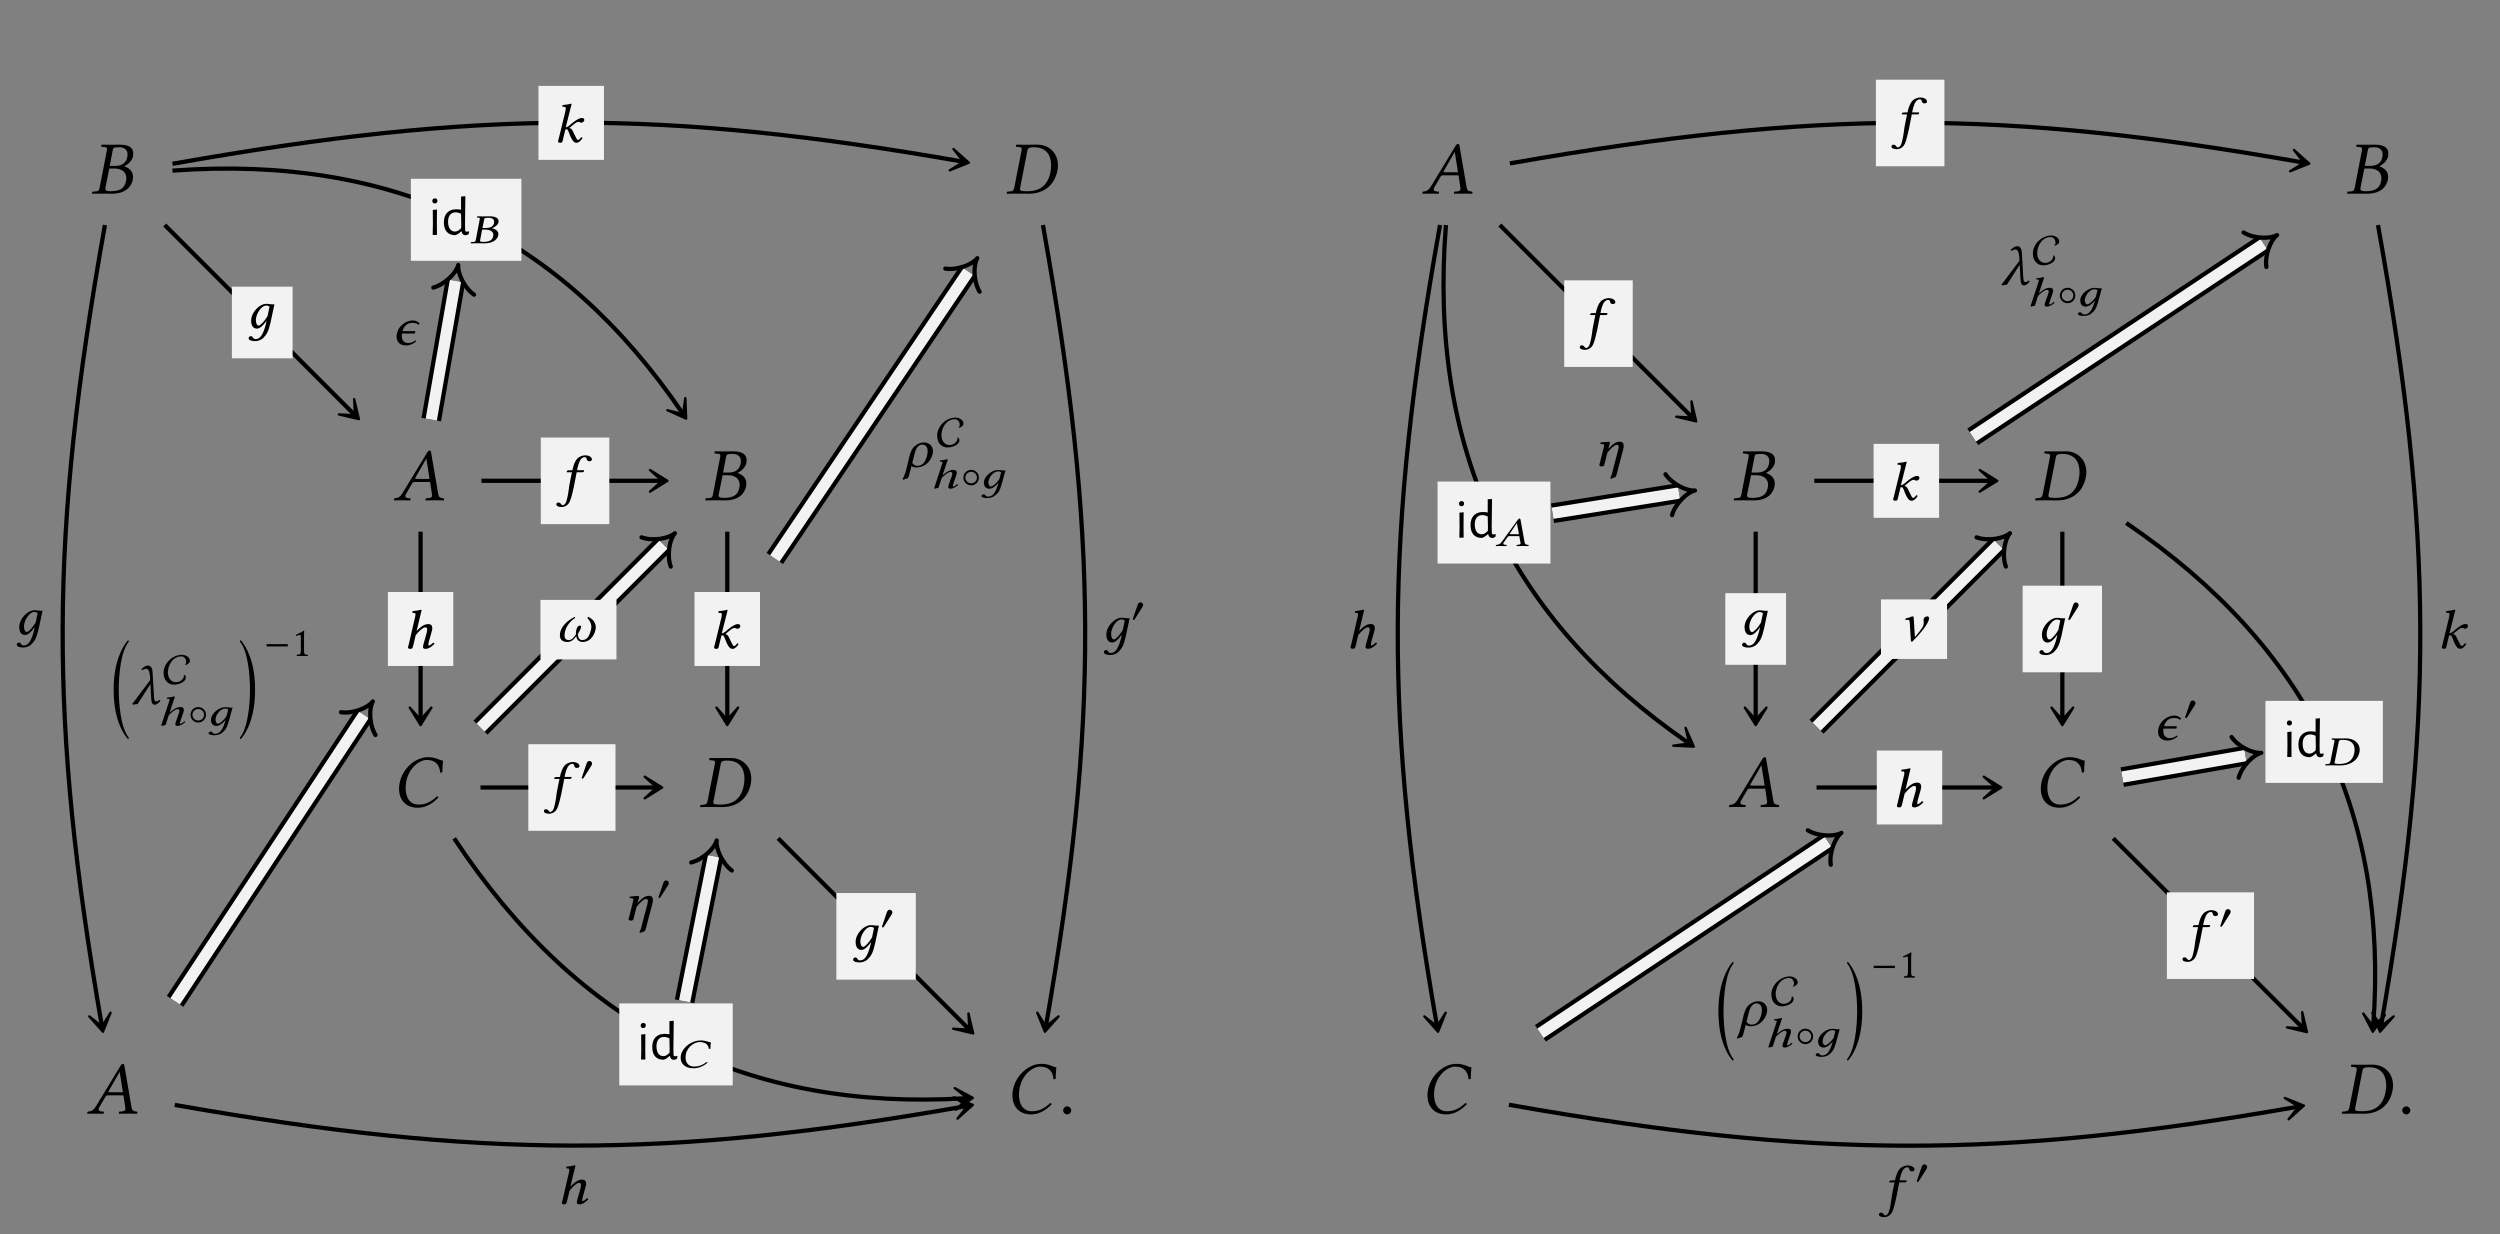<?xml version="1.0" encoding="UTF-8"?>
<svg xmlns="http://www.w3.org/2000/svg" xmlns:xlink="http://www.w3.org/1999/xlink" width="343.711" height="169.687" viewBox="0 0 343.711 169.687">
<rect x="0" y="0" width="343.711" height="169.687" fill="#808080" stroke="none"/>
<defs>
<g>
<g id="glyph-0-0">
</g>
<g id="glyph-0-1">
<path d="M 3.016 -5.938 C 3.078 -6.281 3.094 -6.375 3.969 -6.375 C 4.469 -6.375 5.062 -6.141 5.062 -5.375 C 5.062 -5.25 5.031 -5.141 5.016 -5 C 4.844 -4.125 4.172 -3.812 3.344 -3.812 L 2.609 -3.812 Z M 2.547 -3.453 L 3.219 -3.453 C 4.406 -3.453 4.891 -2.859 4.891 -2.109 C 4.891 -1.984 4.875 -1.859 4.844 -1.719 C 4.688 -0.953 4.281 -0.328 2.75 -0.328 C 2.172 -0.328 2 -0.422 2 -0.672 C 2 -0.703 2.016 -0.766 2.016 -0.812 Z M 0.203 -0.203 L 0.172 0 L 0.188 0.016 C 0.656 0.016 1.062 0 1.453 0 C 1.859 0 1.984 0.016 2.875 0.016 C 4.875 0.016 5.594 -1.016 5.781 -1.922 C 5.797 -2.047 5.812 -2.172 5.812 -2.297 C 5.812 -3.062 5.312 -3.516 4.609 -3.75 L 4.609 -3.766 C 5.156 -4.031 5.703 -4.562 5.812 -5.125 C 5.828 -5.25 5.844 -5.375 5.844 -5.516 C 5.844 -6.125 5.5 -6.734 3.969 -6.734 C 3.625 -6.734 3.156 -6.719 2.75 -6.719 C 2.375 -6.719 1.969 -6.719 1.5 -6.734 L 1.469 -6.719 L 1.422 -6.5 C 1.422 -6.469 1.438 -6.438 1.484 -6.438 L 1.781 -6.406 C 2.125 -6.391 2.234 -6.344 2.234 -6.156 C 2.234 -6.109 2.234 -6.047 2.219 -5.969 L 1.203 -0.734 C 1.125 -0.375 1.016 -0.328 0.594 -0.297 L 0.297 -0.281 C 0.234 -0.281 0.219 -0.25 0.203 -0.203 Z M 0.203 -0.203 "/>
</g>
<g id="glyph-0-2">
<path d="M 0.203 -0.188 L 0.172 0 L 0.188 0.016 C 0.656 0.016 1.047 0 1.453 0 C 1.844 0 2.234 0.016 3.25 0.016 C 4.672 0.016 6.656 -0.641 7.156 -3.203 C 7.203 -3.438 7.219 -3.688 7.219 -3.906 C 7.219 -5.516 6.062 -6.734 4.391 -6.734 C 3.75 -6.734 3.156 -6.719 2.75 -6.719 C 2.375 -6.719 1.969 -6.719 1.5 -6.734 L 1.469 -6.719 L 1.438 -6.516 C 1.422 -6.469 1.453 -6.438 1.516 -6.438 L 1.781 -6.406 C 2.109 -6.391 2.234 -6.344 2.234 -6.141 C 2.234 -6.094 2.234 -6.031 2.219 -5.953 L 1.203 -0.766 C 1.141 -0.438 0.953 -0.328 0.594 -0.297 L 0.297 -0.281 C 0.25 -0.281 0.203 -0.234 0.203 -0.188 Z M 2.016 -0.766 L 3.031 -5.969 C 3.094 -6.344 3.453 -6.375 3.938 -6.375 C 5.688 -6.375 6.281 -5.188 6.281 -3.891 C 6.281 -3.578 6.25 -3.266 6.188 -2.953 C 5.781 -0.859 4.422 -0.328 3.016 -0.328 C 2.188 -0.328 2 -0.391 2 -0.625 C 2 -0.672 2 -0.703 2.016 -0.766 Z M 2.016 -0.766 "/>
</g>
<g id="glyph-0-3">
<path d="M 3.188 -2.938 C 3.031 -2.938 2.953 -2.969 2.953 -3.016 C 2.953 -3.031 2.953 -3.062 2.969 -3.078 L 4.484 -5.719 L 4.5 -5.719 L 4.938 -2.938 Z M 1.672 -0.828 L 2.547 -2.328 C 2.625 -2.469 2.688 -2.516 2.938 -2.516 L 5.016 -2.516 L 5.281 -0.75 C 5.281 -0.719 5.281 -0.688 5.281 -0.656 C 5.281 -0.422 5.125 -0.328 4.781 -0.297 L 4.484 -0.281 C 4.438 -0.281 4.406 -0.25 4.406 -0.203 L 4.375 0 L 4.391 0.016 C 4.766 0.016 5.328 0 5.719 0 C 6.125 0 6.531 0.016 6.891 0.016 L 6.906 0 L 6.938 -0.203 C 6.938 -0.25 6.906 -0.281 6.844 -0.281 L 6.75 -0.297 C 6.344 -0.328 6.188 -0.484 6.125 -0.891 L 5.156 -6.531 C 5.125 -6.734 5.094 -6.844 4.953 -6.844 C 4.812 -6.844 4.719 -6.75 4.547 -6.469 L 1.266 -1.062 C 0.891 -0.422 0.594 -0.312 0.156 -0.281 C 0.109 -0.281 0.078 -0.25 0.062 -0.203 L 0.031 0 L 0.047 0.016 C 0.422 0.016 0.578 0 0.969 0 C 1.375 0 1.906 0.016 2.266 0.016 L 2.297 0 L 2.328 -0.203 C 2.328 -0.25 2.297 -0.281 2.266 -0.281 L 1.984 -0.297 C 1.719 -0.328 1.609 -0.422 1.609 -0.578 C 1.609 -0.656 1.625 -0.734 1.672 -0.828 Z M 1.672 -0.828 "/>
</g>
<g id="glyph-0-4">
<path d="M 3.516 0.109 C 4.484 0.109 5.469 -0.375 6.328 -1.297 C 6.297 -1.391 6.25 -1.453 6.125 -1.453 C 5.266 -0.641 4.516 -0.328 3.594 -0.328 C 2.344 -0.328 1.828 -1.391 1.828 -2.609 C 1.828 -2.875 1.859 -3.188 1.906 -3.469 C 2.328 -5.594 3.906 -6.469 4.688 -6.469 C 6.078 -6.469 6.5 -5.625 6.578 -4.719 L 6.875 -4.766 C 6.891 -5.312 6.906 -5.812 6.969 -6.375 C 6.406 -6.406 6.109 -6.844 4.875 -6.844 C 3.219 -6.844 1.391 -5.328 1 -3.281 C 0.953 -3.016 0.922 -2.766 0.922 -2.516 C 0.922 -1.125 1.703 0.109 3.516 0.109 Z M 3.516 0.109 "/>
</g>
<g id="glyph-0-5">
<path d="M 0.594 -0.453 C 0.594 -0.141 0.844 0.109 1.141 0.109 C 1.453 0.109 1.703 -0.141 1.703 -0.453 C 1.703 -0.75 1.453 -1 1.141 -1 C 0.844 -1 0.594 -0.75 0.594 -0.453 Z M 0.594 -0.453 "/>
</g>
<g id="glyph-1-0">
</g>
<g id="glyph-1-1">
<path d="M 2.656 -0.484 C 2.312 0.812 1.922 1.516 1.266 1.516 C 0.797 1.516 0.969 1.109 0.578 1.109 C 0.5 1.109 0.297 1.219 0.297 1.406 C 0.297 1.734 0.906 1.797 1.188 1.797 C 1.469 1.797 1.969 1.703 2.328 1.344 C 2.766 0.875 3 0.578 3.312 -0.766 L 3.844 -3.266 C 3.656 -3.266 3.453 -3.25 3.297 -3.281 C 3.094 -3.312 3 -3.328 2.688 -3.328 C 1.859 -3.328 0.641 -2.234 0.641 -0.984 C 0.641 -0.547 0.812 0.078 1.438 0.078 C 1.844 0.078 2.312 -0.344 2.766 -1.016 Z M 2.906 -1.656 C 2.531 -0.984 1.922 -0.344 1.688 -0.344 C 1.422 -0.344 1.297 -0.688 1.297 -1.109 C 1.297 -1.906 2.016 -3.094 2.703 -3.094 C 2.875 -3.094 3.031 -3.047 3.172 -2.953 C 3.172 -2.953 3.016 -2.141 2.906 -1.656 Z M 2.906 -1.656 "/>
</g>
<g id="glyph-1-2">
<path d="M 0.719 -0.547 C 0.688 -0.391 0.609 -0.203 0.609 -0.125 C 0.609 0 0.688 0.078 0.953 0.078 C 1.266 0.078 1.25 -0.266 1.328 -0.547 L 1.625 -1.766 C 1.688 -1.781 1.734 -1.781 1.797 -1.781 C 1.859 -1.781 1.922 -1.734 1.953 -1.656 C 2.109 -1.422 2.188 -1.047 2.359 -0.703 C 2.625 -0.156 2.828 0.078 3.156 0.078 C 3.438 0.078 3.719 -0.156 3.984 -0.578 C 3.922 -0.641 3.891 -0.688 3.797 -0.688 C 3.641 -0.469 3.469 -0.312 3.375 -0.312 C 3.234 -0.312 3.172 -0.453 3.094 -0.609 C 2.859 -1.031 2.75 -1.328 2.641 -1.531 C 2.516 -1.766 2.453 -1.875 2.188 -1.938 L 2.188 -1.969 L 2.609 -2.328 C 3 -2.656 3.234 -2.797 3.391 -2.797 C 3.609 -2.797 3.578 -2.688 3.844 -2.688 C 3.969 -2.688 4.219 -2.828 4.219 -3.062 C 4.219 -3.281 4.047 -3.328 3.828 -3.328 C 3.562 -3.328 3.062 -3.047 2.484 -2.562 L 2.172 -2.297 C 2.031 -2.188 1.844 -2.062 1.672 -2.062 L 2.266 -4.422 C 2.391 -4.922 2.469 -5.219 2.469 -5.219 C 2.469 -5.281 2.438 -5.297 2.375 -5.297 C 2.156 -5.219 1.578 -5.125 1.234 -5.109 L 1.203 -4.906 C 1.203 -4.875 1.219 -4.875 1.25 -4.875 L 1.5 -4.859 C 1.609 -4.859 1.672 -4.812 1.672 -4.641 C 1.672 -4.562 1.656 -4.422 1.625 -4.266 Z M 0.719 -0.547 "/>
</g>
<g id="glyph-1-3">
<path d="M 1.516 -2.969 C 1.344 -2.094 1.234 -1.641 1.141 -1.078 C 1.047 -0.328 0.891 0.891 0.609 1.328 C 0.516 1.453 0.375 1.562 0.25 1.562 C 0.125 1.562 0.078 1.484 0.016 1.391 C -0.031 1.312 -0.188 1.188 -0.328 1.188 C -0.562 1.188 -0.625 1.328 -0.625 1.453 C -0.625 1.625 -0.438 1.812 0.109 1.812 C 0.438 1.812 0.812 1.656 1.062 1.328 C 1.281 1.031 1.469 0.453 1.781 -0.984 C 1.906 -1.578 2.016 -2.188 2.141 -2.828 L 2.172 -2.969 L 2.922 -2.969 C 3 -2.969 3.125 -2.984 3.141 -3.047 C 3.141 -3.047 3.188 -3.219 3.188 -3.219 C 3.188 -3.25 3.156 -3.25 3.125 -3.25 L 2.219 -3.25 L 2.312 -3.688 C 2.391 -3.969 2.453 -4.234 2.562 -4.438 C 2.75 -4.906 3.078 -5.047 3.219 -5.047 C 3.391 -5.047 3.484 -5.016 3.531 -4.859 C 3.547 -4.688 3.625 -4.484 3.922 -4.484 C 4.203 -4.484 4.266 -4.656 4.266 -4.734 C 4.266 -5.047 3.891 -5.297 3.312 -5.297 C 3.078 -5.297 2.562 -5.188 2.219 -4.812 C 1.938 -4.5 1.719 -3.922 1.578 -3.25 L 1.062 -3.234 C 0.906 -3.234 0.828 -3.172 0.812 -3.109 C 0.812 -3.078 0.797 -2.984 0.797 -2.984 C 0.797 -2.969 0.828 -2.969 0.844 -2.969 Z M 1.516 -2.969 "/>
</g>
<g id="glyph-1-4">
<path d="M 1.484 -0.547 L 1.781 -1.812 C 2.281 -2.438 2.797 -2.875 3.078 -2.875 C 3.25 -2.875 3.359 -2.828 3.359 -2.594 C 3.359 -2.484 3.344 -2.344 3.281 -2.094 L 2.938 -0.875 C 2.859 -0.625 2.781 -0.312 2.781 -0.172 C 2.781 -0.031 2.875 0.078 3.141 0.078 C 3.547 0.078 3.953 -0.188 4.359 -0.625 C 4.344 -0.703 4.281 -0.766 4.172 -0.766 C 3.938 -0.531 3.688 -0.375 3.594 -0.375 C 3.531 -0.375 3.516 -0.422 3.516 -0.516 C 3.516 -0.578 3.547 -0.75 3.594 -0.938 L 3.938 -2.156 C 4.016 -2.422 4.062 -2.594 4.062 -2.719 C 4.062 -3.188 3.844 -3.328 3.531 -3.328 C 3.094 -3.328 2.672 -3.172 1.906 -2.375 L 2.391 -4.406 C 2.5 -4.906 2.594 -5.203 2.594 -5.203 C 2.594 -5.266 2.547 -5.297 2.438 -5.297 C 2.234 -5.219 1.656 -5.125 1.344 -5.109 L 1.328 -4.906 C 1.328 -4.875 1.328 -4.875 1.359 -4.875 L 1.594 -4.859 C 1.688 -4.859 1.75 -4.812 1.75 -4.641 C 1.75 -4.562 1.734 -4.422 1.688 -4.266 L 0.828 -0.547 C 0.797 -0.391 0.719 -0.203 0.719 -0.125 C 0.719 0 0.812 0.078 1.078 0.078 C 1.406 0.078 1.391 -0.266 1.484 -0.547 Z M 1.484 -0.547 "/>
</g>
<g id="glyph-1-5">
<path d="M 5.453 -1.938 C 5.453 -2.812 4.656 -3.25 4.422 -3.359 L 4.281 -3.219 C 4.734 -2.734 4.844 -2.312 4.844 -1.984 C 4.844 -1.844 4.812 -1.719 4.797 -1.609 C 4.609 -0.875 4.344 -0.172 3.609 -0.172 C 3.172 -0.172 3.031 -0.469 2.984 -1 C 3.172 -1.25 3.438 -1.812 3.438 -2.016 C 3.438 -2.109 3.391 -2.156 3.234 -2.156 C 2.922 -2.156 2.719 -1.625 2.719 -1.141 C 2.719 -1.078 2.734 -1.031 2.734 -0.969 C 2.391 -0.438 2.094 -0.172 1.766 -0.172 C 1.359 -0.172 1.156 -0.359 1.156 -0.797 C 1.156 -0.953 1.172 -1.156 1.234 -1.391 C 1.5 -2.422 2.359 -3.078 2.625 -3.203 L 2.562 -3.359 C 1.719 -2.953 0.516 -2.062 0.516 -0.812 C 0.516 -0.141 0.984 0.094 1.562 0.094 C 2 0.094 2.375 -0.141 2.766 -0.703 C 2.844 -0.109 3.25 0.094 3.656 0.094 C 4.969 0.094 5.453 -1.359 5.453 -1.938 Z M 5.453 -1.938 "/>
</g>
<g id="glyph-1-6">
<path d="M 3.969 -2.156 C 4.047 -2.422 4.062 -2.594 4.062 -2.719 C 4.062 -3.188 3.844 -3.328 3.531 -3.328 C 3.109 -3.328 2.719 -3.172 1.953 -2.359 L 1.969 -2.438 C 2.047 -2.719 2.156 -3.016 2.156 -3.156 C 2.156 -3.25 2.109 -3.312 1.984 -3.312 C 1.703 -3.312 1.297 -3.25 0.891 -3.219 C 0.828 -3.156 0.859 -3.062 0.906 -3 L 1.234 -2.984 C 1.328 -2.969 1.375 -2.906 1.375 -2.828 C 1.375 -2.75 1.359 -2.656 1.297 -2.438 L 0.828 -0.547 C 0.797 -0.391 0.719 -0.203 0.719 -0.125 C 0.719 0 0.812 0.078 1.094 0.078 C 1.422 0.078 1.422 -0.266 1.5 -0.547 L 1.812 -1.812 C 2.328 -2.438 2.797 -2.891 3.094 -2.891 C 3.266 -2.891 3.375 -2.844 3.375 -2.609 C 3.375 -2.5 3.344 -2.344 3.281 -2.094 L 2.719 0.016 C 2.516 0.891 2.391 1.391 2.219 1.641 L 2.281 1.781 L 2.953 1.531 C 3.016 1.406 3.062 1.25 3.125 1.078 C 3.203 0.781 3.297 0.406 3.391 0.016 Z M 3.969 -2.156 "/>
</g>
<g id="glyph-1-7">
<path d="M 2.953 -3.031 C 3.156 -3.031 3.297 -3 3.438 -2.938 C 3.516 -2.891 3.578 -2.844 3.656 -2.781 L 3.812 -2.953 C 3.781 -3 3.719 -3.062 3.656 -3.109 C 3.453 -3.281 3.188 -3.375 2.828 -3.375 C 2.484 -3.375 1.953 -3.219 1.531 -2.875 C 1.094 -2.547 0.812 -2.125 0.703 -1.625 C 0.656 -1.453 0.641 -1.297 0.641 -1.156 C 0.641 -0.875 0.703 -0.625 0.859 -0.406 C 1.078 -0.094 1.438 0.062 1.953 0.062 C 2.297 0.062 2.625 -0.031 2.922 -0.203 C 3.094 -0.297 3.234 -0.406 3.344 -0.531 L 3.25 -0.641 C 3.109 -0.531 2.953 -0.453 2.797 -0.375 C 2.609 -0.312 2.438 -0.266 2.25 -0.266 C 1.938 -0.266 1.719 -0.375 1.578 -0.547 C 1.422 -0.734 1.359 -0.969 1.359 -1.25 C 1.359 -1.359 1.359 -1.453 1.375 -1.578 L 3.141 -1.578 L 3.234 -1.906 L 1.453 -1.906 C 1.578 -2.312 1.781 -2.625 2 -2.781 C 2.312 -3.016 2.609 -3.031 2.828 -3.031 Z M 2.953 -3.031 "/>
</g>
<g id="glyph-1-8">
<path d="M 4.062 -0.453 L 3.938 -0.578 C 3.719 -0.391 3.609 -0.375 3.453 -0.375 C 3.219 -0.375 3.188 -0.625 3.141 -1.625 L 2.984 -4.328 C 2.953 -5.219 2.547 -5.297 2.328 -5.297 C 2.016 -5.297 1.703 -5.062 1.438 -4.781 L 1.531 -4.641 C 1.719 -4.766 1.922 -4.844 2.125 -4.844 C 2.328 -4.844 2.578 -4.672 2.641 -3.625 L 2.656 -3.297 L 0.172 0 L 0.328 0.094 C 0.516 0.031 0.719 0 0.922 0 L 2.688 -2.75 L 2.781 -0.953 C 2.812 -0.25 2.906 0.094 3.297 0.094 C 3.516 0.094 3.859 -0.156 4.062 -0.453 Z M 4.062 -0.453 "/>
</g>
<g id="glyph-1-9">
<path d="M 4.172 -2.156 C 4.172 -2.828 3.688 -3.359 2.906 -3.359 C 2.547 -3.359 2.141 -3.234 1.734 -2.906 C 1.484 -2.703 1.188 -2.438 0.922 -1.391 L 0.578 0.047 C 0.344 1 0.172 1.391 0 1.641 L 0.047 1.781 L 0.734 1.547 C 0.875 1.25 0.969 0.875 1.078 0.438 L 1.219 -0.125 C 1.391 0 1.578 0.078 1.891 0.078 C 3.406 0.078 4.172 -1.312 4.172 -2.156 Z M 2.047 -0.141 C 1.703 -0.141 1.484 -0.312 1.328 -0.547 L 1.625 -1.734 C 1.891 -2.844 2.359 -3.062 2.672 -3.062 C 3.109 -3.062 3.438 -2.812 3.438 -2.172 C 3.438 -1.594 3.156 -0.141 2.047 -0.141 Z M 2.047 -0.141 "/>
</g>
<g id="glyph-1-10">
<path d="M 1.453 -2.609 L 1.625 0.094 L 1.828 0.094 C 3.25 -1.344 3.969 -2.375 4.094 -2.938 C 4.109 -2.984 4.125 -3.031 4.125 -3.078 C 4.125 -3.234 4.047 -3.359 3.859 -3.359 C 3.609 -3.359 3.422 -3.172 3.391 -3.047 C 3.375 -2.953 3.359 -2.891 3.359 -2.828 C 3.359 -2.703 3.391 -2.625 3.391 -2.5 C 3.391 -2.422 3.375 -2.312 3.344 -2.172 C 3.281 -1.906 3.031 -1.531 2.172 -0.516 L 2 -3.25 C 2 -3.312 1.969 -3.359 1.875 -3.359 C 1.625 -3.359 1.531 -3.188 0.891 -3.078 L 0.859 -2.844 C 1 -2.875 1.078 -2.891 1.156 -2.891 C 1.281 -2.891 1.438 -2.875 1.453 -2.609 Z M 1.453 -2.609 "/>
</g>
<g id="glyph-2-0">
</g>
<g id="glyph-2-1">
<path d="M 0.641 -1.469 L 0.625 -3.438 L 1.203 -3.5 L 1.188 -1.531 L 1.203 0 L 0.609 0 Z M 0.922 -5.031 C 1.023 -5.031 1.109 -5 1.172 -4.938 C 1.234 -4.883 1.266 -4.801 1.266 -4.688 C 1.266 -4.582 1.227 -4.492 1.156 -4.422 C 1.094 -4.359 1.008 -4.328 0.906 -4.328 C 0.801 -4.328 0.719 -4.359 0.656 -4.422 C 0.594 -4.484 0.562 -4.566 0.562 -4.672 C 0.562 -4.785 0.594 -4.875 0.656 -4.938 C 0.727 -5 0.816 -5.031 0.922 -5.031 Z M 0.922 -5.031 "/>
</g>
<g id="glyph-2-2">
<path d="M 3.219 -1.531 L 3.234 -0.75 C 3.242 -0.633 3.258 -0.555 3.281 -0.516 C 3.312 -0.473 3.367 -0.453 3.453 -0.453 C 3.535 -0.453 3.625 -0.469 3.719 -0.5 L 3.781 -0.453 L 3.719 -0.109 C 3.582 -0.023 3.438 0.023 3.281 0.047 C 3.125 0.023 3 -0.023 2.906 -0.109 C 2.82 -0.203 2.77 -0.328 2.75 -0.484 L 2.703 -0.484 C 2.547 -0.348 2.406 -0.238 2.281 -0.156 C 2.164 -0.082 2.031 -0.02 1.875 0.031 C 1.375 0.031 0.988 -0.117 0.719 -0.422 C 0.445 -0.723 0.312 -1.16 0.312 -1.734 C 0.312 -2.305 0.461 -2.75 0.766 -3.062 C 1.066 -3.375 1.477 -3.531 2 -3.531 C 2.238 -3.531 2.461 -3.508 2.672 -3.469 L 2.672 -5.281 L 3.266 -5.328 Z M 1.938 -3.109 C 1.613 -3.109 1.359 -3 1.172 -2.781 C 0.984 -2.562 0.891 -2.242 0.891 -1.828 C 0.891 -1.398 0.973 -1.066 1.141 -0.828 C 1.305 -0.586 1.539 -0.469 1.844 -0.469 C 1.988 -0.469 2.125 -0.504 2.25 -0.578 C 2.383 -0.648 2.531 -0.77 2.688 -0.938 L 2.703 -1.484 L 2.672 -2.922 C 2.398 -3.047 2.156 -3.109 1.938 -3.109 Z M 1.938 -3.109 "/>
</g>
<g id="glyph-3-0">
</g>
<g id="glyph-3-1">
<path d="M 1.969 -3.266 C 2 -3.453 2.031 -3.5 2.625 -3.5 C 2.953 -3.5 3.344 -3.375 3.344 -2.953 C 3.344 -2.891 3.328 -2.828 3.328 -2.75 C 3.203 -2.266 2.766 -2.094 2.219 -2.094 L 1.734 -2.094 Z M 1.688 -1.875 L 2.141 -1.875 C 2.906 -1.875 3.234 -1.547 3.234 -1.125 C 3.234 -1.062 3.219 -1.016 3.203 -0.938 C 3.109 -0.531 2.844 -0.188 1.875 -0.188 C 1.516 -0.188 1.406 -0.234 1.406 -0.359 C 1.406 -0.391 1.406 -0.422 1.422 -0.453 Z M 0.141 -0.109 L 0.109 0 L 0.125 0.016 C 0.438 0 0.703 0 0.984 0 C 1.266 0 1.344 0.016 1.953 0.016 C 3.281 0.016 3.781 -0.562 3.906 -1.047 C 3.906 -1.125 3.922 -1.188 3.922 -1.266 C 3.922 -1.688 3.562 -1.938 3.047 -2.062 C 3.453 -2.219 3.844 -2.516 3.922 -2.812 C 3.922 -2.891 3.953 -2.953 3.953 -3.031 C 3.953 -3.359 3.703 -3.703 2.688 -3.703 C 2.453 -3.703 2.156 -3.688 1.875 -3.688 C 1.625 -3.688 1.359 -3.688 1.047 -3.703 L 1.016 -3.688 L 0.984 -3.578 C 0.984 -3.547 1 -3.531 1.031 -3.531 L 1.156 -3.516 C 1.328 -3.516 1.375 -3.484 1.375 -3.391 C 1.375 -3.359 1.359 -3.328 1.359 -3.281 L 0.812 -0.406 C 0.766 -0.203 0.688 -0.188 0.406 -0.172 L 0.188 -0.156 C 0.172 -0.156 0.141 -0.141 0.141 -0.109 Z M 0.141 -0.109 "/>
</g>
<g id="glyph-3-2">
<path d="M 2.391 0.062 C 3.062 0.062 3.75 -0.203 4.328 -0.719 C 4.312 -0.766 4.266 -0.797 4.188 -0.797 C 3.609 -0.359 3.109 -0.172 2.484 -0.172 C 1.641 -0.172 1.297 -0.766 1.297 -1.422 C 1.297 -1.578 1.328 -1.75 1.344 -1.906 C 1.625 -3.078 2.688 -3.547 3.219 -3.547 C 4.156 -3.547 4.438 -3.094 4.5 -2.594 L 4.719 -2.625 C 4.719 -2.922 4.734 -3.203 4.781 -3.5 C 4.391 -3.516 4.203 -3.766 3.344 -3.766 C 2.219 -3.766 0.953 -2.922 0.672 -1.797 C 0.641 -1.656 0.625 -1.516 0.625 -1.375 C 0.625 -0.625 1.156 0.062 2.391 0.062 Z M 2.391 0.062 "/>
</g>
<g id="glyph-3-3">
<path d="M 0.281 0 L 0.312 0.062 L 0.875 -0.062 L 1.328 -1.438 C 1.906 -2 2.297 -2.25 2.531 -2.25 C 2.672 -2.25 2.781 -2.172 2.781 -2.016 C 2.781 -1.891 2.734 -1.766 2.672 -1.578 L 2.344 -0.656 C 2.266 -0.422 2.219 -0.312 2.219 -0.172 C 2.219 -0.016 2.359 0.062 2.531 0.062 C 2.797 0.062 3.141 -0.078 3.609 -0.469 L 3.469 -0.578 C 3.188 -0.344 3.031 -0.234 2.906 -0.234 C 2.859 -0.234 2.844 -0.281 2.844 -0.344 C 2.859 -0.391 2.875 -0.484 2.953 -0.703 L 3.266 -1.625 C 3.328 -1.781 3.391 -1.969 3.391 -2.078 L 3.391 -2.125 C 3.391 -2.438 3.203 -2.531 2.938 -2.531 C 2.562 -2.531 2.125 -2.391 1.438 -1.781 L 2.172 -3.984 L 1.984 -3.984 C 1.828 -3.938 1.719 -3.922 1.594 -3.891 C 1.469 -3.875 1.203 -3.844 1.094 -3.844 L 1.062 -3.672 C 1.062 -3.656 1.078 -3.656 1.094 -3.656 L 1.328 -3.672 C 1.391 -3.672 1.422 -3.625 1.422 -3.531 C 1.422 -3.453 1.406 -3.391 1.359 -3.281 Z M 0.281 0 "/>
</g>
<g id="glyph-3-4">
<path d="M 2.5 -0.359 C 2.188 0.609 1.812 1.141 1.188 1.141 C 0.75 1.141 0.906 0.828 0.547 0.828 C 0.469 0.828 0.281 0.922 0.281 1.062 C 0.281 1.297 0.828 1.344 1.094 1.344 C 1.359 1.344 1.812 1.281 2.141 1 C 2.547 0.656 2.781 0.438 3.062 -0.578 L 3.578 -2.469 C 3.5 -2.469 3.391 -2.453 3.312 -2.453 C 3.219 -2.453 3.156 -2.469 3.094 -2.469 C 2.906 -2.5 2.797 -2.516 2.516 -2.516 C 1.75 -2.516 0.609 -1.688 0.609 -0.75 C 0.609 -0.422 0.766 0.062 1.375 0.062 C 1.75 0.062 2.203 -0.25 2.625 -0.766 Z M 2.734 -1.25 C 2.391 -0.734 1.828 -0.25 1.594 -0.25 C 1.359 -0.25 1.234 -0.516 1.234 -0.828 C 1.234 -1.438 1.906 -2.328 2.547 -2.328 C 2.703 -2.328 2.859 -2.297 2.984 -2.219 C 2.984 -2.219 2.844 -1.609 2.734 -1.25 Z M 2.734 -1.25 "/>
</g>
<g id="glyph-3-5">
<path d="M 2.094 -1.625 C 1.984 -1.625 1.938 -1.625 1.938 -1.656 C 1.938 -1.672 1.938 -1.688 1.938 -1.688 L 2.906 -3.141 L 2.922 -3.141 L 3.203 -1.625 Z M 1.094 -0.453 L 1.656 -1.266 C 1.703 -1.328 1.766 -1.359 1.906 -1.359 L 3.25 -1.359 L 3.422 -0.406 C 3.422 -0.391 3.422 -0.375 3.422 -0.359 C 3.422 -0.234 3.312 -0.188 3.109 -0.172 L 2.938 -0.156 C 2.906 -0.156 2.891 -0.141 2.891 -0.109 L 2.875 0 L 2.875 0.016 C 3.125 0 3.484 0 3.734 0 C 4.016 0 4.281 0 4.5 0.016 L 4.516 0 L 4.531 -0.109 C 4.531 -0.141 4.5 -0.156 4.484 -0.156 L 4.406 -0.156 C 4.141 -0.188 4.016 -0.266 3.984 -0.484 L 3.422 -3.594 C 3.406 -3.703 3.375 -3.766 3.281 -3.766 C 3.188 -3.766 3.125 -3.719 3.016 -3.562 L 0.844 -0.578 C 0.594 -0.234 0.391 -0.172 0.109 -0.156 C 0.078 -0.156 0.047 -0.141 0.031 -0.109 L 0.016 0 L 0.016 0.016 C 0.266 0 0.391 0 0.641 0 C 0.891 0 1.25 0 1.484 0.016 L 1.5 0 L 1.516 -0.109 C 1.531 -0.141 1.5 -0.156 1.484 -0.156 L 1.297 -0.172 C 1.125 -0.172 1.047 -0.234 1.047 -0.312 C 1.047 -0.359 1.062 -0.406 1.094 -0.453 Z M 1.094 -0.453 "/>
</g>
<g id="glyph-3-6">
<path d="M 0.125 -0.109 L 0.109 0 L 0.125 0.016 C 0.438 0 0.703 0 0.984 0 C 1.234 0 1.5 0.016 2.188 0.016 C 3.141 0.016 4.484 -0.359 4.812 -1.766 C 4.844 -1.891 4.859 -2.031 4.859 -2.141 C 4.859 -3.031 4.094 -3.703 2.969 -3.703 C 2.547 -3.703 2.156 -3.688 1.891 -3.688 C 1.641 -3.688 1.359 -3.688 1.047 -3.703 L 1.016 -3.688 L 1 -3.578 C 0.984 -3.547 1 -3.531 1.031 -3.531 L 1.172 -3.516 C 1.328 -3.516 1.391 -3.484 1.391 -3.375 C 1.391 -3.344 1.391 -3.312 1.375 -3.266 L 0.812 -0.422 C 0.781 -0.234 0.641 -0.172 0.406 -0.172 L 0.188 -0.156 C 0.172 -0.156 0.125 -0.125 0.125 -0.109 Z M 1.406 -0.422 L 1.984 -3.281 C 2.031 -3.484 2.266 -3.5 2.594 -3.5 C 3.766 -3.5 4.156 -2.859 4.156 -2.141 C 4.156 -1.969 4.125 -1.797 4.094 -1.625 C 3.844 -0.469 2.969 -0.188 2.062 -0.188 C 1.516 -0.188 1.406 -0.219 1.406 -0.344 C 1.406 -0.359 1.406 -0.391 1.406 -0.422 Z M 1.406 -0.422 "/>
</g>
<g id="glyph-4-0">
</g>
<g id="glyph-4-1">
<path d="M 1.703 -2.344 C 1.703 -2.547 1.5 -2.688 1.312 -2.688 C 1.094 -2.688 1 -2.484 0.938 -2.312 L 0.344 -0.578 C 0.328 -0.531 0.281 -0.422 0.281 -0.375 C 0.281 -0.328 0.312 -0.25 0.375 -0.25 C 0.469 -0.25 0.562 -0.375 0.594 -0.438 L 1.531 -1.922 C 1.625 -2.047 1.703 -2.203 1.703 -2.344 Z M 1.703 -2.344 "/>
</g>
<g id="glyph-4-2">
<path d="M 2.484 -1.469 C 2.484 -2.062 2.016 -2.531 1.422 -2.531 C 0.828 -2.531 0.359 -2.062 0.359 -1.469 C 0.359 -0.875 0.828 -0.406 1.422 -0.406 C 2.016 -0.406 2.484 -0.875 2.484 -1.469 Z M 2.219 -1.469 C 2.219 -1.031 1.859 -0.688 1.422 -0.688 C 0.984 -0.688 0.625 -1.031 0.625 -1.469 C 0.625 -1.906 0.984 -2.266 1.422 -2.266 C 1.859 -2.266 2.219 -1.906 2.219 -1.469 Z M 2.219 -1.469 "/>
</g>
<g id="glyph-4-3">
<path d="M 3.281 -1.312 L 3.281 -1.625 L 0.359 -1.625 L 0.359 -1.312 Z M 3.281 -1.312 "/>
</g>
<g id="glyph-5-0">
</g>
<g id="glyph-5-1">
<path d="M 2.469 13.016 C 1.375 11.719 1.078 8.516 1.078 6.406 C 1.078 4.312 1.375 1.109 2.469 -0.188 L 2.375 -0.422 C 1.547 0.516 0.375 2.641 0.375 6.406 C 0.375 10.188 1.5 12.297 2.375 13.25 Z M 2.469 13.016 "/>
</g>
<g id="glyph-5-2">
<path d="M 0.234 13.016 L 0.328 13.25 C 1.203 12.297 2.328 10.188 2.328 6.406 C 2.328 2.641 1.156 0.516 0.328 -0.422 L 0.234 -0.188 C 1.328 1.109 1.625 4.312 1.625 6.406 C 1.625 8.516 1.328 11.719 0.234 13.016 Z M 0.234 13.016 "/>
</g>
<g id="glyph-6-0">
</g>
<g id="glyph-6-1">
<path d="M 3.672 -2.984 C 3.672 -3.531 3.047 -3.828 2.578 -3.828 C 1.281 -3.828 0.047 -2.656 0.047 -1.344 C 0.047 -0.469 0.547 0.281 1.5 0.281 C 2.016 0.281 3.109 -0.047 3.109 -0.703 C 3.109 -0.859 3.031 -1.078 2.844 -1.094 C 2.906 -0.484 2.312 -0.062 1.75 -0.062 C 1 -0.062 0.641 -0.734 0.641 -1.391 C 0.641 -2.453 1.328 -3.609 2.5 -3.609 C 2.875 -3.609 3.156 -3.234 3.156 -2.875 C 3.156 -2.703 3.109 -2.516 2.969 -2.391 C 3.219 -2.422 3.672 -2.688 3.672 -2.984 Z M 3.672 -2.984 "/>
</g>
<g id="glyph-7-0">
</g>
<g id="glyph-7-1">
<path d="M 1.641 -0.703 L 1.641 -2.688 C 1.641 -3.031 1.656 -3.375 1.672 -3.453 C 1.672 -3.484 1.641 -3.484 1.625 -3.484 C 1.312 -3.281 1.016 -3.141 0.516 -2.906 C 0.516 -2.844 0.547 -2.781 0.594 -2.75 C 0.859 -2.859 0.984 -2.891 1.094 -2.891 C 1.188 -2.891 1.203 -2.75 1.203 -2.562 L 1.203 -0.703 C 1.203 -0.219 1.047 -0.188 0.656 -0.172 C 0.625 -0.141 0.625 -0.016 0.656 0.016 C 0.938 0 1.141 0 1.453 0 C 1.719 0 1.859 0 2.141 0.016 C 2.172 -0.016 2.172 -0.141 2.141 -0.172 C 1.75 -0.188 1.641 -0.219 1.641 -0.703 Z M 1.641 -0.703 "/>
</g>
</g>
<clipPath id="clip-0">
<path clip-rule="nonzero" d="M 55 79 L 137 79 L 137 169.688 L 55 169.688 Z M 55 79 "/>
</clipPath>
<clipPath id="clip-1">
<path clip-rule="nonzero" d="M 0 59 L 89 59 L 89 169.688 L 0 169.688 Z M 0 59 "/>
</clipPath>
<clipPath id="clip-2">
<path clip-rule="nonzero" d="M 253 65 L 343.711 65 L 343.711 146 L 253 146 Z M 253 65 "/>
</clipPath>
<clipPath id="clip-3">
<path clip-rule="nonzero" d="M 173 77 L 290 77 L 290 169.688 L 173 169.688 Z M 173 77 "/>
</clipPath>
<clipPath id="clip-4">
<path clip-rule="nonzero" d="M 232 0 L 343.711 0 L 343.711 99 L 232 99 Z M 232 0 "/>
</clipPath>
</defs>
<g fill="rgb(0%, 0%, 0%)" fill-opacity="1">
<use xlink:href="#glyph-0-1" x="12.477" y="26.62"/>
</g>
<g fill="rgb(0%, 0%, 0%)" fill-opacity="1">
<use xlink:href="#glyph-0-2" x="138.232" y="26.62"/>
</g>
<g fill="rgb(0%, 0%, 0%)" fill-opacity="1">
<use xlink:href="#glyph-0-3" x="54.119" y="68.782"/>
</g>
<g fill="rgb(0%, 0%, 0%)" fill-opacity="1">
<use xlink:href="#glyph-0-1" x="96.801" y="68.782"/>
</g>
<g fill="rgb(0%, 0%, 0%)" fill-opacity="1">
<use xlink:href="#glyph-0-4" x="53.939" y="110.945"/>
</g>
<g fill="rgb(0%, 0%, 0%)" fill-opacity="1">
<use xlink:href="#glyph-0-2" x="96.07" y="110.945"/>
</g>
<g fill="rgb(0%, 0%, 0%)" fill-opacity="1">
<use xlink:href="#glyph-0-3" x="11.956" y="153.106"/>
</g>
<g fill="rgb(0%, 0%, 0%)" fill-opacity="1">
<use xlink:href="#glyph-0-4" x="138.264" y="153.106"/>
</g>
<g fill="rgb(0%, 0%, 0%)" fill-opacity="1">
<use xlink:href="#glyph-0-5" x="145.572" y="153.106"/>
</g>
<path fill="none" stroke-width="0.558" stroke-linecap="butt" stroke-linejoin="miter" stroke="rgb(0%, 0%, 0%)" stroke-opacity="1" stroke-miterlimit="10" d="M -54.034 53.148 L -29.055 28.173 " transform="matrix(1.045, 0, 0, -1.045, 79.115, 86.475)"/>
<path fill-rule="nonzero" fill="rgb(0%, 0%, 0%)" fill-opacity="1" stroke-width="0.311" stroke-linecap="butt" stroke-linejoin="round" stroke="rgb(0%, 0%, 0%)" stroke-opacity="1" stroke-miterlimit="10" d="M 3.689 0.001 L 1.389 1.424 L 2.972 -0.001 L 1.391 -1.423 Z M 3.689 0.001 " transform="matrix(0.739, 0.739, 0.739, -0.739, 46.613, 54.897)"/>
<path fill-rule="nonzero" fill="rgb(94.901%, 94.901%, 94.901%)" fill-opacity="1" d="M 31.879 49.262 L 40.23 49.262 L 40.23 39.414 L 31.879 39.414 Z M 31.879 49.262 "/>
<g fill="rgb(0%, 0%, 0%)" fill-opacity="1">
<use xlink:href="#glyph-1-1" x="33.883" y="45.103"/>
</g>
<path fill="none" stroke-width="0.558" stroke-linecap="butt" stroke-linejoin="miter" stroke="rgb(0%, 0%, 0%)" stroke-opacity="1" stroke-miterlimit="10" d="M -53.014 60.303 C -23.732 62.438 -1.834 51.84 14.121 28.338 " transform="matrix(1.045, 0, 0, -1.045, 79.115, 86.475)"/>
<path fill-rule="nonzero" fill="rgb(0%, 0%, 0%)" fill-opacity="1" stroke-width="0.311" stroke-linecap="butt" stroke-linejoin="round" stroke="rgb(0%, 0%, 0%)" stroke-opacity="1" stroke-miterlimit="10" d="M 3.687 -0.001 L 1.391 1.423 L 2.974 0 L 1.389 -1.422 Z M 3.687 -0.001 " transform="matrix(0.587, 0.865, 0.865, -0.587, 92.172, 54.363)"/>
<path fill-rule="nonzero" fill="rgb(94.901%, 94.901%, 94.901%)" fill-opacity="1" d="M 56.488 35.855 L 71.684 35.855 L 71.684 24.582 L 56.488 24.582 Z M 56.488 35.855 "/>
<g fill="rgb(0%, 0%, 0%)" fill-opacity="1">
<use xlink:href="#glyph-2-1" x="58.875" y="32.302"/>
<use xlink:href="#glyph-2-2" x="60.714" y="32.302"/>
</g>
<g fill="rgb(0%, 0%, 0%)" fill-opacity="1">
<use xlink:href="#glyph-3-1" x="64.593" y="33.442"/>
</g>
<path fill="none" stroke-width="0.558" stroke-linecap="butt" stroke-linejoin="miter" stroke="rgb(0%, 0%, 0%)" stroke-opacity="1" stroke-miterlimit="10" d="M -53.014 61.201 C -12.727 68.352 11.609 68.382 50.976 61.485 " transform="matrix(1.045, 0, 0, -1.045, 79.115, 86.475)"/>
<path fill-rule="nonzero" fill="rgb(0%, 0%, 0%)" fill-opacity="1" stroke-width="0.311" stroke-linecap="butt" stroke-linejoin="round" stroke="rgb(0%, 0%, 0%)" stroke-opacity="1" stroke-miterlimit="10" d="M 3.688 0.001 L 1.389 1.424 L 2.971 0.001 L 1.391 -1.422 Z M 3.688 0.001 " transform="matrix(1.029, 0.18, 0.18, -1.029, 129.403, 21.704)"/>
<path fill-rule="nonzero" fill="rgb(94.901%, 94.901%, 94.901%)" fill-opacity="1" d="M 74.031 21.977 L 83.035 21.977 L 83.035 11.809 L 74.031 11.809 Z M 74.031 21.977 "/>
<g fill="rgb(0%, 0%, 0%)" fill-opacity="1">
<use xlink:href="#glyph-1-2" x="76.111" y="19.551"/>
</g>
<path fill="none" stroke-width="0.558" stroke-linecap="butt" stroke-linejoin="miter" stroke="rgb(0%, 0%, 0%)" stroke-opacity="1" stroke-miterlimit="10" d="M -61.903 53.148 C -69.222 12.181 -69.275 -12.151 -62.307 -52.213 " transform="matrix(1.045, 0, 0, -1.045, 79.115, 86.475)"/>
<path fill-rule="nonzero" fill="rgb(0%, 0%, 0%)" fill-opacity="1" stroke-width="0.311" stroke-linecap="butt" stroke-linejoin="round" stroke="rgb(0%, 0%, 0%)" stroke-opacity="1" stroke-miterlimit="10" d="M 3.689 0.001 L 1.39 1.422 L 2.972 0.001 L 1.389 -1.424 Z M 3.689 0.001 " transform="matrix(0.179, 1.029, 1.029, -0.179, 13.491, 138.054)"/>
<g fill="rgb(0%, 0%, 0%)" fill-opacity="1">
<use xlink:href="#glyph-1-1" x="2.004" y="87.227"/>
</g>
<path fill="none" stroke-width="0.558" stroke-linecap="butt" stroke-linejoin="miter" stroke="rgb(0%, 0%, 0%)" stroke-opacity="1" stroke-miterlimit="10" d="M 61.503 53.148 C 68.819 12.181 68.875 -12.151 61.903 -52.213 " transform="matrix(1.045, 0, 0, -1.045, 79.115, 86.475)"/>
<path fill-rule="nonzero" fill="rgb(0%, 0%, 0%)" fill-opacity="1" stroke-width="0.311" stroke-linecap="butt" stroke-linejoin="round" stroke="rgb(0%, 0%, 0%)" stroke-opacity="1" stroke-miterlimit="10" d="M 3.689 -0 L 1.388 1.425 L 2.972 0 L 1.391 -1.424 Z M 3.689 -0 " transform="matrix(-0.179, 1.029, 1.029, 0.179, 144.321, 138.054)"/>
<g fill="rgb(0%, 0%, 0%)" fill-opacity="1">
<use xlink:href="#glyph-1-1" x="151.464" y="88.257"/>
</g>
<g fill="rgb(0%, 0%, 0%)" fill-opacity="1">
<use xlink:href="#glyph-4-1" x="155.456" y="85.498"/>
</g>
<path fill="none" stroke-width="0.558" stroke-linecap="butt" stroke-linejoin="miter" stroke="rgb(0%, 0%, 0%)" stroke-opacity="1" stroke-miterlimit="10" d="M -12.364 19.493 C -2.761 19.493 2.66 19.493 11.314 19.493 " transform="matrix(1.045, 0, 0, -1.045, 79.115, 86.475)"/>
<path fill-rule="nonzero" fill="rgb(0%, 0%, 0%)" fill-opacity="1" stroke-width="0.311" stroke-linecap="butt" stroke-linejoin="round" stroke="rgb(0%, 0%, 0%)" stroke-opacity="1" stroke-miterlimit="10" d="M 3.688 0.001 L 1.389 1.422 L 2.971 0.001 L 1.389 -1.423 Z M 3.688 0.001 " transform="matrix(1.045, 0, 0, -1.045, 87.911, 66.107)"/>
<path fill-rule="nonzero" fill="rgb(94.901%, 94.901%, 94.901%)" fill-opacity="1" d="M 74.352 72.059 L 83.77 72.059 L 83.77 60.156 L 74.352 60.156 Z M 74.352 72.059 "/>
<g fill="rgb(0%, 0%, 0%)" fill-opacity="1">
<use xlink:href="#glyph-1-3" x="77.116" y="67.898"/>
</g>
<path fill="none" stroke-width="0.558" stroke-linecap="butt" stroke-linejoin="miter" stroke="rgb(0%, 0%, 0%)" stroke-opacity="1" stroke-miterlimit="10" d="M -20.375 12.798 L -20.375 -11.848 " transform="matrix(1.045, 0, 0, -1.045, 79.115, 86.475)"/>
<path fill-rule="nonzero" fill="rgb(0%, 0%, 0%)" fill-opacity="1" stroke-width="0.311" stroke-linecap="butt" stroke-linejoin="round" stroke="rgb(0%, 0%, 0%)" stroke-opacity="1" stroke-miterlimit="10" d="M 3.69 -0 L 1.391 1.424 L 2.972 -0 L 1.391 -1.424 Z M 3.69 -0 " transform="matrix(0, 1.045, 1.045, 0, 57.824, 95.832)"/>
<path fill-rule="nonzero" fill="rgb(94.901%, 94.901%, 94.901%)" fill-opacity="1" d="M 53.328 91.559 L 62.32 91.559 L 62.32 81.391 L 53.328 81.391 Z M 53.328 91.559 "/>
<g fill="rgb(0%, 0%, 0%)" fill-opacity="1">
<use xlink:href="#glyph-1-4" x="55.372" y="89.132"/>
</g>
<path fill="none" stroke-width="0.558" stroke-linecap="butt" stroke-linejoin="miter" stroke="rgb(0%, 0%, 0%)" stroke-opacity="1" stroke-miterlimit="10" d="M 19.975 12.798 L 19.975 -11.848 " transform="matrix(1.045, 0, 0, -1.045, 79.115, 86.475)"/>
<path fill-rule="nonzero" fill="rgb(0%, 0%, 0%)" fill-opacity="1" stroke-width="0.311" stroke-linecap="butt" stroke-linejoin="round" stroke="rgb(0%, 0%, 0%)" stroke-opacity="1" stroke-miterlimit="10" d="M 3.69 0.001 L 1.391 1.422 L 2.972 0.001 L 1.391 -1.423 Z M 3.69 0.001 " transform="matrix(0, 1.045, 1.045, 0, 99.987, 95.832)"/>
<path fill-rule="nonzero" fill="rgb(94.901%, 94.901%, 94.901%)" fill-opacity="1" d="M 95.484 91.559 L 104.488 91.559 L 104.488 81.391 L 95.484 81.391 Z M 95.484 91.559 "/>
<g fill="rgb(0%, 0%, 0%)" fill-opacity="1">
<use xlink:href="#glyph-1-2" x="97.565" y="89.132"/>
</g>
<path fill="none" stroke-width="0.558" stroke-linecap="butt" stroke-linejoin="miter" stroke="rgb(0%, 0%, 0%)" stroke-opacity="1" stroke-miterlimit="10" d="M -12.491 -20.857 C -3.112 -20.857 2.181 -20.857 10.611 -20.857 " transform="matrix(1.045, 0, 0, -1.045, 79.115, 86.475)"/>
<path fill-rule="nonzero" fill="rgb(0%, 0%, 0%)" fill-opacity="1" stroke-width="0.311" stroke-linecap="butt" stroke-linejoin="round" stroke="rgb(0%, 0%, 0%)" stroke-opacity="1" stroke-miterlimit="10" d="M 3.689 -0 L 1.39 1.424 L 2.971 -0 L 1.39 -1.424 Z M 3.689 -0 " transform="matrix(1.045, 0, 0, -1.045, 87.18, 108.269)"/>
<path fill-rule="nonzero" fill="rgb(94.901%, 94.901%, 94.901%)" fill-opacity="1" d="M 72.637 114.223 L 84.621 114.223 L 84.621 102.316 L 72.637 102.316 Z M 72.637 114.223 "/>
<g fill="rgb(0%, 0%, 0%)" fill-opacity="1">
<use xlink:href="#glyph-1-3" x="75.403" y="110.064"/>
</g>
<g fill="rgb(0%, 0%, 0%)" fill-opacity="1">
<use xlink:href="#glyph-4-1" x="79.701" y="107.305"/>
</g>
<path fill="none" stroke-width="0.558" stroke-linecap="butt" stroke-linejoin="miter" stroke="rgb(0%, 0%, 0%)" stroke-opacity="1" stroke-miterlimit="10" d="M -15.957 -27.548 C 0.555 -52.516 22.562 -63.495 51.492 -61.734 " transform="matrix(1.045, 0, 0, -1.045, 79.115, 86.475)"/>
<path fill-rule="nonzero" fill="rgb(0%, 0%, 0%)" fill-opacity="1" stroke-width="0.311" stroke-linecap="butt" stroke-linejoin="round" stroke="rgb(0%, 0%, 0%)" stroke-opacity="1" stroke-miterlimit="10" d="M 3.689 -0.002 L 1.39 1.423 L 2.974 0.001 L 1.389 -1.424 Z M 3.689 -0.002 " transform="matrix(1.043, -0.063, -0.063, -1.043, 129.902, 151.17)"/>
<path fill-rule="nonzero" fill="rgb(94.901%, 94.901%, 94.901%)" fill-opacity="1" d="M 85.141 149.227 L 100.738 149.227 L 100.738 137.953 L 85.141 137.953 Z M 85.141 149.227 "/>
<g fill="rgb(0%, 0%, 0%)" fill-opacity="1">
<use xlink:href="#glyph-2-1" x="87.524" y="145.67"/>
<use xlink:href="#glyph-2-2" x="89.363" y="145.67"/>
</g>
<g fill="rgb(0%, 0%, 0%)" fill-opacity="1">
<use xlink:href="#glyph-3-2" x="92.957" y="146.81"/>
</g>
<path fill="none" stroke-width="0.558" stroke-linecap="butt" stroke-linejoin="miter" stroke="rgb(0%, 0%, 0%)" stroke-opacity="1" stroke-miterlimit="10" d="M 26.667 -27.548 L 51.769 -52.651 " transform="matrix(1.045, 0, 0, -1.045, 79.115, 86.475)"/>
<path fill-rule="nonzero" fill="rgb(0%, 0%, 0%)" fill-opacity="1" stroke-width="0.311" stroke-linecap="butt" stroke-linejoin="round" stroke="rgb(0%, 0%, 0%)" stroke-opacity="1" stroke-miterlimit="10" d="M 3.69 -0.001 L 1.39 1.421 L 2.974 0.001 L 1.39 -1.423 Z M 3.69 -0.001 " transform="matrix(0.739, 0.739, 0.739, -0.739, 131.071, 139.355)"/>
<path fill-rule="nonzero" fill="rgb(94.901%, 94.901%, 94.901%)" fill-opacity="1" d="M 114.988 134.684 L 125.906 134.684 L 125.906 122.777 L 114.988 122.777 Z M 114.988 134.684 "/>
<g fill="rgb(0%, 0%, 0%)" fill-opacity="1">
<use xlink:href="#glyph-1-1" x="116.992" y="130.523"/>
</g>
<g fill="rgb(0%, 0%, 0%)" fill-opacity="1">
<use xlink:href="#glyph-4-1" x="120.983" y="127.764"/>
</g>
<path fill="none" stroke-width="0.558" stroke-linecap="butt" stroke-linejoin="miter" stroke="rgb(0%, 0%, 0%)" stroke-opacity="1" stroke-miterlimit="10" d="M -52.714 -62.617 C -12.331 -69.73 12.058 -69.723 51.503 -62.759 " transform="matrix(1.045, 0, 0, -1.045, 79.115, 86.475)"/>
<path fill-rule="nonzero" fill="rgb(0%, 0%, 0%)" fill-opacity="1" stroke-width="0.311" stroke-linecap="butt" stroke-linejoin="round" stroke="rgb(0%, 0%, 0%)" stroke-opacity="1" stroke-miterlimit="10" d="M 3.691 0 L 1.391 1.424 L 2.974 0.002 L 1.39 -1.423 Z M 3.691 0 " transform="matrix(1.029, -0.182, -0.182, -1.029, 129.956, 152.581)"/>
<g fill="rgb(0%, 0%, 0%)" fill-opacity="1">
<use xlink:href="#glyph-1-4" x="76.521" y="165.507"/>
</g>
<path fill="none" stroke-width="2.611" stroke-linecap="butt" stroke-linejoin="miter" stroke="rgb(0%, 0%, 0%)" stroke-opacity="1" stroke-miterlimit="10" d="M -12.491 -12.977 L 11.59 11.105 " transform="matrix(1.045, 0, 0, -1.045, 79.115, 86.475)"/>
<path fill="none" stroke-width="1.495" stroke-linecap="butt" stroke-linejoin="miter" stroke="rgb(94.901%, 94.901%, 94.901%)" stroke-opacity="1" stroke-miterlimit="10" d="M -12.491 -12.977 L 11.59 11.105 " transform="matrix(1.045, 0, 0, -1.045, 79.115, 86.475)"/>
<path fill="none" stroke-width="0.558" stroke-linecap="round" stroke-linejoin="round" stroke="rgb(0%, 0%, 0%)" stroke-opacity="1" stroke-miterlimit="10" d="M -1.375 2.721 C -0.709 1.283 1.089 0.051 2.114 -0.002 C 1.089 -0.049 -0.709 -1.281 -1.375 -2.719 " transform="matrix(0.739, -0.739, -0.739, -0.739, 91.225, 74.87)"/>
<path fill-rule="nonzero" fill="rgb(94.901%, 94.901%, 94.901%)" fill-opacity="1" d="M 74.305 90.66 L 84.754 90.66 L 84.754 82.477 L 74.305 82.477 Z M 74.305 90.66 "/>
<g fill="rgb(0%, 0%, 0%)" fill-opacity="1">
<use xlink:href="#glyph-1-5" x="76.46" y="88.168"/>
</g>
<g clip-path="url(#clip-0)">
<path fill="none" stroke-width="2.611" stroke-linecap="butt" stroke-linejoin="miter" stroke="rgb(0%, 0%, 0%)" stroke-opacity="1" stroke-miterlimit="10" d="M 14.36 -48.983 L 18.17 -29.896 " transform="matrix(1.045, 0, 0, -1.045, 79.115, 86.475)"/>
</g>
<path fill="none" stroke-width="1.495" stroke-linecap="butt" stroke-linejoin="miter" stroke="rgb(94.901%, 94.901%, 94.901%)" stroke-opacity="1" stroke-miterlimit="10" d="M 14.36 -48.983 L 18.17 -29.896 " transform="matrix(1.045, 0, 0, -1.045, 79.115, 86.475)"/>
<path fill="none" stroke-width="0.558" stroke-linecap="round" stroke-linejoin="round" stroke="rgb(0%, 0%, 0%)" stroke-opacity="1" stroke-miterlimit="10" d="M -1.376 2.719 C -0.708 1.282 1.089 0.051 2.113 -0 C 1.087 -0.053 -0.707 -1.284 -1.377 -2.721 " transform="matrix(0.204, -1.025, -1.025, -0.204, 98.103, 117.716)"/>
<g fill="rgb(0%, 0%, 0%)" fill-opacity="1">
<use xlink:href="#glyph-1-6" x="85.702" y="126.49"/>
</g>
<g fill="rgb(0%, 0%, 0%)" fill-opacity="1">
<use xlink:href="#glyph-4-1" x="90.252" y="123.732"/>
</g>
<path fill="none" stroke-width="2.611" stroke-linecap="butt" stroke-linejoin="miter" stroke="rgb(0%, 0%, 0%)" stroke-opacity="1" stroke-miterlimit="10" d="M -18.97 27.549 L -15.785 45.803 " transform="matrix(1.045, 0, 0, -1.045, 79.115, 86.475)"/>
<path fill="none" stroke-width="1.495" stroke-linecap="butt" stroke-linejoin="miter" stroke="rgb(94.901%, 94.901%, 94.901%)" stroke-opacity="1" stroke-miterlimit="10" d="M -18.97 27.549 L -15.785 45.803 " transform="matrix(1.045, 0, 0, -1.045, 79.115, 86.475)"/>
<path fill="none" stroke-width="0.558" stroke-linecap="round" stroke-linejoin="round" stroke="rgb(0%, 0%, 0%)" stroke-opacity="1" stroke-miterlimit="10" d="M -1.375 2.721 C -0.707 1.285 1.087 0.05 2.116 0.002 C 1.09 -0.052 -0.707 -1.284 -1.374 -2.721 " transform="matrix(0.18, -1.029, -1.029, -0.18, 62.622, 38.612)"/>
<g fill="rgb(0%, 0%, 0%)" fill-opacity="1">
<use xlink:href="#glyph-1-7" x="53.88" y="47.43"/>
</g>
<g clip-path="url(#clip-1)">
<path fill="none" stroke-width="2.611" stroke-linecap="butt" stroke-linejoin="miter" stroke="rgb(0%, 0%, 0%)" stroke-opacity="1" stroke-miterlimit="10" d="M -52.673 -48.991 L -27.822 -11.302 " transform="matrix(1.045, 0, 0, -1.045, 79.115, 86.475)"/>
</g>
<path fill="none" stroke-width="1.495" stroke-linecap="butt" stroke-linejoin="miter" stroke="rgb(94.901%, 94.901%, 94.901%)" stroke-opacity="1" stroke-miterlimit="10" d="M -52.673 -48.991 L -27.822 -11.302 " transform="matrix(1.045, 0, 0, -1.045, 79.115, 86.475)"/>
<path fill="none" stroke-width="0.558" stroke-linecap="round" stroke-linejoin="round" stroke="rgb(0%, 0%, 0%)" stroke-opacity="1" stroke-miterlimit="10" d="M -1.376 2.723 C -0.708 1.282 1.088 0.053 2.116 0.001 C 1.088 -0.05 -0.709 -1.284 -1.376 -2.723 " transform="matrix(0.575, -0.872, -0.872, -0.575, 50.041, 98.284)"/>
<g fill="rgb(0%, 0%, 0%)" fill-opacity="1">
<use xlink:href="#glyph-5-1" x="15.25" y="88.4"/>
</g>
<g fill="rgb(0%, 0%, 0%)" fill-opacity="1">
<use xlink:href="#glyph-1-8" x="17.994" y="96.798"/>
</g>
<g fill="rgb(0%, 0%, 0%)" fill-opacity="1">
<use xlink:href="#glyph-6-1" x="22.442" y="93.853"/>
</g>
<g fill="rgb(0%, 0%, 0%)" fill-opacity="1">
<use xlink:href="#glyph-3-3" x="21.885" y="99.744"/>
</g>
<g fill="rgb(0%, 0%, 0%)" fill-opacity="1">
<use xlink:href="#glyph-4-2" x="25.836" y="99.744"/>
</g>
<g fill="rgb(0%, 0%, 0%)" fill-opacity="1">
<use xlink:href="#glyph-3-4" x="28.395" y="99.744"/>
</g>
<g fill="rgb(0%, 0%, 0%)" fill-opacity="1">
<use xlink:href="#glyph-5-2" x="32.744" y="88.4"/>
</g>
<g fill="rgb(0%, 0%, 0%)" fill-opacity="1">
<use xlink:href="#glyph-4-3" x="36.286" y="90.185"/>
</g>
<g fill="rgb(0%, 0%, 0%)" fill-opacity="1">
<use xlink:href="#glyph-7-1" x="40.157" y="90.185"/>
</g>
<path fill="none" stroke-width="2.611" stroke-linecap="butt" stroke-linejoin="miter" stroke="rgb(0%, 0%, 0%)" stroke-opacity="1" stroke-miterlimit="10" d="M 26.225 9.273 L 51.686 47.033 " transform="matrix(1.045, 0, 0, -1.045, 79.115, 86.475)"/>
<path fill="none" stroke-width="1.495" stroke-linecap="butt" stroke-linejoin="miter" stroke="rgb(94.901%, 94.901%, 94.901%)" stroke-opacity="1" stroke-miterlimit="10" d="M 26.225 9.273 L 51.686 47.033 " transform="matrix(1.045, 0, 0, -1.045, 79.115, 86.475)"/>
<path fill="none" stroke-width="0.558" stroke-linecap="round" stroke-linejoin="round" stroke="rgb(0%, 0%, 0%)" stroke-opacity="1" stroke-miterlimit="10" d="M -1.375 2.721 C -0.707 1.283 1.089 0.05 2.115 -0.002 C 1.088 -0.05 -0.708 -1.284 -1.376 -2.721 " transform="matrix(0.584, -0.866, -0.866, -0.584, 133.126, 37.328)"/>
<g fill="rgb(0%, 0%, 0%)" fill-opacity="1">
<use xlink:href="#glyph-1-9" x="124.096" y="64.187"/>
</g>
<g fill="rgb(0%, 0%, 0%)" fill-opacity="1">
<use xlink:href="#glyph-6-1" x="128.795" y="61.243"/>
</g>
<g fill="rgb(0%, 0%, 0%)" fill-opacity="1">
<use xlink:href="#glyph-3-3" x="128.147" y="67.133"/>
</g>
<g fill="rgb(0%, 0%, 0%)" fill-opacity="1">
<use xlink:href="#glyph-4-2" x="132.097" y="67.133"/>
</g>
<g fill="rgb(0%, 0%, 0%)" fill-opacity="1">
<use xlink:href="#glyph-3-4" x="134.657" y="67.133"/>
</g>
<g fill="rgb(0%, 0%, 0%)" fill-opacity="1">
<use xlink:href="#glyph-0-3" x="195.51" y="26.62"/>
</g>
<g fill="rgb(0%, 0%, 0%)" fill-opacity="1">
<use xlink:href="#glyph-0-1" x="322.517" y="26.62"/>
</g>
<g fill="rgb(0%, 0%, 0%)" fill-opacity="1">
<use xlink:href="#glyph-0-1" x="238.192" y="68.782"/>
</g>
<g fill="rgb(0%, 0%, 0%)" fill-opacity="1">
<use xlink:href="#glyph-0-2" x="279.623" y="68.782"/>
</g>
<g fill="rgb(0%, 0%, 0%)" fill-opacity="1">
<use xlink:href="#glyph-0-3" x="237.672" y="110.945"/>
</g>
<g fill="rgb(0%, 0%, 0%)" fill-opacity="1">
<use xlink:href="#glyph-0-4" x="279.655" y="110.945"/>
</g>
<g fill="rgb(0%, 0%, 0%)" fill-opacity="1">
<use xlink:href="#glyph-0-4" x="195.33" y="153.106"/>
</g>
<g fill="rgb(0%, 0%, 0%)" fill-opacity="1">
<use xlink:href="#glyph-0-2" x="321.785" y="153.106"/>
</g>
<g fill="rgb(0%, 0%, 0%)" fill-opacity="1">
<use xlink:href="#glyph-0-5" x="329.676" y="153.106"/>
</g>
<path fill="none" stroke-width="0.558" stroke-linecap="butt" stroke-linejoin="miter" stroke="rgb(0%, 0%, 0%)" stroke-opacity="1" stroke-miterlimit="10" d="M -52.713 61.253 C -12.261 68.363 12.164 68.352 51.677 61.365 " transform="matrix(1.045, 0, 0, -1.045, 262.668, 86.475)"/>
<path fill-rule="nonzero" fill="rgb(0%, 0%, 0%)" fill-opacity="1" stroke-width="0.311" stroke-linecap="butt" stroke-linejoin="round" stroke="rgb(0%, 0%, 0%)" stroke-opacity="1" stroke-miterlimit="10" d="M 3.689 0.001 L 1.391 1.424 L 2.972 -0.001 L 1.39 -1.423 Z M 3.689 0.001 " transform="matrix(1.029, 0.182, 0.182, -1.029, 313.688, 21.826)"/>
<path fill-rule="nonzero" fill="rgb(94.901%, 94.901%, 94.901%)" fill-opacity="1" d="M 257.906 22.859 L 267.328 22.859 L 267.328 10.957 L 257.906 10.957 Z M 257.906 22.859 "/>
<g fill="rgb(0%, 0%, 0%)" fill-opacity="1">
<use xlink:href="#glyph-1-3" x="260.672" y="18.701"/>
</g>
<path fill="none" stroke-width="0.558" stroke-linecap="butt" stroke-linejoin="miter" stroke="rgb(0%, 0%, 0%)" stroke-opacity="1" stroke-miterlimit="10" d="M -61.901 53.148 C -69.221 12.181 -69.277 -12.151 -62.305 -52.213 " transform="matrix(1.045, 0, 0, -1.045, 262.668, 86.475)"/>
<path fill-rule="nonzero" fill="rgb(0%, 0%, 0%)" fill-opacity="1" stroke-width="0.311" stroke-linecap="butt" stroke-linejoin="round" stroke="rgb(0%, 0%, 0%)" stroke-opacity="1" stroke-miterlimit="10" d="M 3.689 -0.001 L 1.391 1.424 L 2.972 -0.001 L 1.389 -1.422 Z M 3.689 -0.001 " transform="matrix(0.179, 1.029, 1.029, -0.179, 197.043, 138.054)"/>
<g fill="rgb(0%, 0%, 0%)" fill-opacity="1">
<use xlink:href="#glyph-1-4" x="184.957" y="89.12"/>
</g>
<path fill="none" stroke-width="0.558" stroke-linecap="butt" stroke-linejoin="miter" stroke="rgb(0%, 0%, 0%)" stroke-opacity="1" stroke-miterlimit="10" d="M -54.032 53.148 L -28.758 27.874 " transform="matrix(1.045, 0, 0, -1.045, 262.668, 86.475)"/>
<path fill-rule="nonzero" fill="rgb(0%, 0%, 0%)" fill-opacity="1" stroke-width="0.311" stroke-linecap="butt" stroke-linejoin="round" stroke="rgb(0%, 0%, 0%)" stroke-opacity="1" stroke-miterlimit="10" d="M 3.687 0 L 1.39 1.425 L 2.974 0 L 1.39 -1.425 Z M 3.687 0 " transform="matrix(0.739, 0.739, 0.739, -0.739, 230.478, 55.209)"/>
<path fill-rule="nonzero" fill="rgb(94.901%, 94.901%, 94.901%)" fill-opacity="1" d="M 215.055 50.445 L 224.473 50.445 L 224.473 38.543 L 215.055 38.543 Z M 215.055 50.445 "/>
<g fill="rgb(0%, 0%, 0%)" fill-opacity="1">
<use xlink:href="#glyph-1-3" x="217.819" y="46.286"/>
</g>
<path fill="none" stroke-width="0.558" stroke-linecap="butt" stroke-linejoin="miter" stroke="rgb(0%, 0%, 0%)" stroke-opacity="1" stroke-miterlimit="10" d="M -61.124 53.148 C -63.468 23.557 -52.84 1.255 -29.169 -15.029 " transform="matrix(1.045, 0, 0, -1.045, 262.668, 86.475)"/>
<path fill-rule="nonzero" fill="rgb(0%, 0%, 0%)" fill-opacity="1" stroke-width="0.311" stroke-linecap="butt" stroke-linejoin="round" stroke="rgb(0%, 0%, 0%)" stroke-opacity="1" stroke-miterlimit="10" d="M 3.691 0.001 L 1.392 1.423 L 2.973 0.002 L 1.39 -1.423 Z M 3.691 0.001 " transform="matrix(0.861, 0.592, 0.592, -0.861, 229.697, 100.467)"/>
<path fill-rule="nonzero" fill="rgb(94.901%, 94.901%, 94.901%)" fill-opacity="1" d="M 197.641 77.48 L 213.16 77.48 L 213.16 66.207 L 197.641 66.207 Z M 197.641 77.48 "/>
<g fill="rgb(0%, 0%, 0%)" fill-opacity="1">
<use xlink:href="#glyph-2-1" x="200.026" y="73.925"/>
<use xlink:href="#glyph-2-2" x="201.866" y="73.925"/>
</g>
<g fill="rgb(0%, 0%, 0%)" fill-opacity="1">
<use xlink:href="#glyph-3-5" x="205.63" y="75.065"/>
</g>
<path fill="none" stroke-width="0.558" stroke-linecap="butt" stroke-linejoin="miter" stroke="rgb(0%, 0%, 0%)" stroke-opacity="1" stroke-miterlimit="10" d="M 61.501 53.148 C 68.821 12.181 68.877 -12.151 61.905 -52.213 " transform="matrix(1.045, 0, 0, -1.045, 262.668, 86.475)"/>
<path fill-rule="nonzero" fill="rgb(0%, 0%, 0%)" fill-opacity="1" stroke-width="0.311" stroke-linecap="butt" stroke-linejoin="round" stroke="rgb(0%, 0%, 0%)" stroke-opacity="1" stroke-miterlimit="10" d="M 3.689 0.002 L 1.389 1.423 L 2.972 -0.002 L 1.391 -1.423 Z M 3.689 0.002 " transform="matrix(-0.179, 1.029, 1.029, 0.179, 327.874, 138.054)"/>
<g fill="rgb(0%, 0%, 0%)" fill-opacity="1">
<use xlink:href="#glyph-1-2" x="335.094" y="89.12"/>
</g>
<path fill="none" stroke-width="0.558" stroke-linecap="butt" stroke-linejoin="miter" stroke="rgb(0%, 0%, 0%)" stroke-opacity="1" stroke-miterlimit="10" d="M -12.665 19.493 C -3.215 19.493 2.116 19.493 10.613 19.493 " transform="matrix(1.045, 0, 0, -1.045, 262.668, 86.475)"/>
<path fill-rule="nonzero" fill="rgb(0%, 0%, 0%)" fill-opacity="1" stroke-width="0.311" stroke-linecap="butt" stroke-linejoin="round" stroke="rgb(0%, 0%, 0%)" stroke-opacity="1" stroke-miterlimit="10" d="M 3.691 0.001 L 1.392 1.422 L 2.973 0.001 L 1.392 -1.423 Z M 3.691 0.001 " transform="matrix(1.045, 0, 0, -1.045, 270.733, 66.107)"/>
<path fill-rule="nonzero" fill="rgb(94.901%, 94.901%, 94.901%)" fill-opacity="1" d="M 257.59 71.191 L 266.594 71.191 L 266.594 61.023 L 257.59 61.023 Z M 257.59 71.191 "/>
<g fill="rgb(0%, 0%, 0%)" fill-opacity="1">
<use xlink:href="#glyph-1-2" x="259.671" y="68.765"/>
</g>
<path fill="none" stroke-width="0.558" stroke-linecap="butt" stroke-linejoin="miter" stroke="rgb(0%, 0%, 0%)" stroke-opacity="1" stroke-miterlimit="10" d="M -20.373 12.798 L -20.373 -11.848 " transform="matrix(1.045, 0, 0, -1.045, 262.668, 86.475)"/>
<path fill-rule="nonzero" fill="rgb(0%, 0%, 0%)" fill-opacity="1" stroke-width="0.311" stroke-linecap="butt" stroke-linejoin="round" stroke="rgb(0%, 0%, 0%)" stroke-opacity="1" stroke-miterlimit="10" d="M 3.69 0.002 L 1.391 1.422 L 2.972 0.002 L 1.391 -1.423 Z M 3.69 0.002 " transform="matrix(0, 1.045, 1.045, 0, 241.377, 95.832)"/>
<path fill-rule="nonzero" fill="rgb(94.901%, 94.901%, 94.901%)" fill-opacity="1" d="M 237.203 91.398 L 245.555 91.398 L 245.555 81.551 L 237.203 81.551 Z M 237.203 91.398 "/>
<g fill="rgb(0%, 0%, 0%)" fill-opacity="1">
<use xlink:href="#glyph-1-1" x="239.206" y="87.24"/>
</g>
<path fill="none" stroke-width="0.558" stroke-linecap="butt" stroke-linejoin="miter" stroke="rgb(0%, 0%, 0%)" stroke-opacity="1" stroke-miterlimit="10" d="M 19.973 12.798 L 19.973 -11.848 " transform="matrix(1.045, 0, 0, -1.045, 262.668, 86.475)"/>
<path fill-rule="nonzero" fill="rgb(0%, 0%, 0%)" fill-opacity="1" stroke-width="0.311" stroke-linecap="butt" stroke-linejoin="round" stroke="rgb(0%, 0%, 0%)" stroke-opacity="1" stroke-miterlimit="10" d="M 3.69 -0.001 L 1.391 1.424 L 2.972 -0.001 L 1.391 -1.425 Z M 3.69 -0.001 " transform="matrix(0, 1.045, 1.045, 0, 283.54, 95.832)"/>
<path fill-rule="nonzero" fill="rgb(94.901%, 94.901%, 94.901%)" fill-opacity="1" d="M 278.082 92.43 L 288.996 92.43 L 288.996 80.523 L 278.082 80.523 Z M 278.082 92.43 "/>
<g fill="rgb(0%, 0%, 0%)" fill-opacity="1">
<use xlink:href="#glyph-1-1" x="280.086" y="88.269"/>
</g>
<g fill="rgb(0%, 0%, 0%)" fill-opacity="1">
<use xlink:href="#glyph-4-1" x="284.078" y="85.511"/>
</g>
<path fill="none" stroke-width="0.558" stroke-linecap="butt" stroke-linejoin="miter" stroke="rgb(0%, 0%, 0%)" stroke-opacity="1" stroke-miterlimit="10" d="M 28.384 13.938 C 52.455 -2.424 62.94 -24.12 60.877 -52.202 " transform="matrix(1.045, 0, 0, -1.045, 262.668, 86.475)"/>
<path fill-rule="nonzero" fill="rgb(0%, 0%, 0%)" fill-opacity="1" stroke-width="0.311" stroke-linecap="butt" stroke-linejoin="round" stroke="rgb(0%, 0%, 0%)" stroke-opacity="1" stroke-miterlimit="10" d="M 3.691 -0 L 1.39 1.424 L 2.971 -0.001 L 1.389 -1.425 Z M 3.691 -0 " transform="matrix(-0.077, 1.042, 1.042, 0.077, 326.502, 138.005)"/>
<path fill-rule="nonzero" fill="rgb(94.901%, 94.901%, 94.901%)" fill-opacity="1" d="M 311.465 107.637 L 327.609 107.637 L 327.609 96.359 L 311.465 96.359 Z M 311.465 107.637 "/>
<g fill="rgb(0%, 0%, 0%)" fill-opacity="1">
<use xlink:href="#glyph-2-1" x="313.849" y="104.079"/>
<use xlink:href="#glyph-2-2" x="315.688" y="104.079"/>
</g>
<g fill="rgb(0%, 0%, 0%)" fill-opacity="1">
<use xlink:href="#glyph-3-6" x="319.568" y="105.219"/>
</g>
<path fill="none" stroke-width="0.558" stroke-linecap="butt" stroke-linejoin="miter" stroke="rgb(0%, 0%, 0%)" stroke-opacity="1" stroke-miterlimit="10" d="M -12.366 -20.857 C -2.826 -20.857 2.553 -20.857 11.14 -20.857 " transform="matrix(1.045, 0, 0, -1.045, 262.668, 86.475)"/>
<path fill-rule="nonzero" fill="rgb(0%, 0%, 0%)" fill-opacity="1" stroke-width="0.311" stroke-linecap="butt" stroke-linejoin="round" stroke="rgb(0%, 0%, 0%)" stroke-opacity="1" stroke-miterlimit="10" d="M 3.69 -0 L 1.391 1.424 L 2.972 -0 L 1.391 -1.424 Z M 3.69 -0 " transform="matrix(1.045, 0, 0, -1.045, 271.285, 108.269)"/>
<path fill-rule="nonzero" fill="rgb(94.901%, 94.901%, 94.901%)" fill-opacity="1" d="M 258.031 113.352 L 267.02 113.352 L 267.02 103.188 L 258.031 103.188 Z M 258.031 113.352 "/>
<g fill="rgb(0%, 0%, 0%)" fill-opacity="1">
<use xlink:href="#glyph-1-4" x="260.072" y="110.927"/>
</g>
<path fill="none" stroke-width="0.558" stroke-linecap="butt" stroke-linejoin="miter" stroke="rgb(0%, 0%, 0%)" stroke-opacity="1" stroke-miterlimit="10" d="M 26.665 -27.548 L 51.595 -52.475 " transform="matrix(1.045, 0, 0, -1.045, 262.668, 86.475)"/>
<path fill-rule="nonzero" fill="rgb(0%, 0%, 0%)" fill-opacity="1" stroke-width="0.311" stroke-linecap="butt" stroke-linejoin="round" stroke="rgb(0%, 0%, 0%)" stroke-opacity="1" stroke-miterlimit="10" d="M 3.69 -0.001 L 1.39 1.421 L 2.974 0.001 L 1.39 -1.423 Z M 3.69 -0.001 " transform="matrix(0.739, 0.739, 0.739, -0.739, 314.442, 139.171)"/>
<path fill-rule="nonzero" fill="rgb(94.901%, 94.901%, 94.901%)" fill-opacity="1" d="M 297.914 134.59 L 309.898 134.59 L 309.898 122.684 L 297.914 122.684 Z M 297.914 134.59 "/>
<g fill="rgb(0%, 0%, 0%)" fill-opacity="1">
<use xlink:href="#glyph-1-3" x="300.679" y="130.432"/>
</g>
<g fill="rgb(0%, 0%, 0%)" fill-opacity="1">
<use xlink:href="#glyph-4-1" x="304.979" y="127.673"/>
</g>
<path fill="none" stroke-width="0.558" stroke-linecap="butt" stroke-linejoin="miter" stroke="rgb(0%, 0%, 0%)" stroke-opacity="1" stroke-miterlimit="10" d="M -52.84 -62.594 C -12.617 -69.723 11.674 -69.745 50.974 -62.852 " transform="matrix(1.045, 0, 0, -1.045, 262.668, 86.475)"/>
<path fill-rule="nonzero" fill="rgb(0%, 0%, 0%)" fill-opacity="1" stroke-width="0.311" stroke-linecap="butt" stroke-linejoin="round" stroke="rgb(0%, 0%, 0%)" stroke-opacity="1" stroke-miterlimit="10" d="M 3.69 -0 L 1.389 1.424 L 2.973 0 L 1.391 -1.423 Z M 3.69 -0 " transform="matrix(1.029, -0.181, -0.181, -1.029, 312.956, 152.674)"/>
<g fill="rgb(0%, 0%, 0%)" fill-opacity="1">
<use xlink:href="#glyph-1-3" x="258.95" y="165.529"/>
</g>
<g fill="rgb(0%, 0%, 0%)" fill-opacity="1">
<use xlink:href="#glyph-4-1" x="263.25" y="162.77"/>
</g>
<path fill="none" stroke-width="2.611" stroke-linecap="butt" stroke-linejoin="miter" stroke="rgb(0%, 0%, 0%)" stroke-opacity="1" stroke-miterlimit="10" d="M -12.366 -12.85 L 11.588 11.105 " transform="matrix(1.045, 0, 0, -1.045, 262.668, 86.475)"/>
<path fill="none" stroke-width="1.495" stroke-linecap="butt" stroke-linejoin="miter" stroke="rgb(94.901%, 94.901%, 94.901%)" stroke-opacity="1" stroke-miterlimit="10" d="M -12.366 -12.85 L 11.588 11.105 " transform="matrix(1.045, 0, 0, -1.045, 262.668, 86.475)"/>
<path fill="none" stroke-width="0.558" stroke-linecap="round" stroke-linejoin="round" stroke="rgb(0%, 0%, 0%)" stroke-opacity="1" stroke-miterlimit="10" d="M -1.376 2.722 C -0.71 1.284 1.087 0.052 2.113 -0.001 C 1.09 -0.051 -0.708 -1.282 -1.374 -2.72 " transform="matrix(0.739, -0.739, -0.739, -0.739, 274.778, 74.87)"/>
<path fill-rule="nonzero" fill="rgb(94.901%, 94.901%, 94.901%)" fill-opacity="1" d="M 258.602 90.594 L 267.691 90.594 L 267.691 82.41 L 258.602 82.41 Z M 258.602 90.594 "/>
<g fill="rgb(0%, 0%, 0%)" fill-opacity="1">
<use xlink:href="#glyph-1-10" x="261.1" y="88.102"/>
</g>
<path fill="none" stroke-width="2.611" stroke-linecap="butt" stroke-linejoin="miter" stroke="rgb(0%, 0%, 0%)" stroke-opacity="1" stroke-miterlimit="10" d="M -47.098 15.228 L -30.452 17.886 " transform="matrix(1.045, 0, 0, -1.045, 262.668, 86.475)"/>
<path fill="none" stroke-width="1.495" stroke-linecap="butt" stroke-linejoin="miter" stroke="rgb(94.901%, 94.901%, 94.901%)" stroke-opacity="1" stroke-miterlimit="10" d="M -47.098 15.228 L -30.452 17.886 " transform="matrix(1.045, 0, 0, -1.045, 262.668, 86.475)"/>
<path fill="none" stroke-width="0.558" stroke-linecap="round" stroke-linejoin="round" stroke="rgb(0%, 0%, 0%)" stroke-opacity="1" stroke-miterlimit="10" d="M -1.377 2.722 C -0.709 1.283 1.089 0.05 2.115 -0 C 1.088 -0.052 -0.71 -1.283 -1.375 -2.722 " transform="matrix(1.032, -0.165, -0.165, -1.032, 230.849, 67.785)"/>
<g fill="rgb(0%, 0%, 0%)" fill-opacity="1">
<use xlink:href="#glyph-1-6" x="219.169" y="64.05"/>
</g>
<g clip-path="url(#clip-2)">
<path fill="none" stroke-width="2.611" stroke-linecap="butt" stroke-linejoin="miter" stroke="rgb(0%, 0%, 0%)" stroke-opacity="1" stroke-miterlimit="10" d="M 27.857 -19.485 L 44.062 -16.659 " transform="matrix(1.045, 0, 0, -1.045, 262.668, 86.475)"/>
</g>
<path fill="none" stroke-width="1.495" stroke-linecap="butt" stroke-linejoin="miter" stroke="rgb(94.901%, 94.901%, 94.901%)" stroke-opacity="1" stroke-miterlimit="10" d="M 27.857 -19.485 L 44.062 -16.659 " transform="matrix(1.045, 0, 0, -1.045, 262.668, 86.475)"/>
<path fill="none" stroke-width="0.558" stroke-linecap="round" stroke-linejoin="round" stroke="rgb(0%, 0%, 0%)" stroke-opacity="1" stroke-miterlimit="10" d="M -1.377 2.719 C -0.709 1.282 1.088 0.051 2.115 0.001 C 1.089 -0.052 -0.708 -1.283 -1.376 -2.719 " transform="matrix(1.029, -0.179, -0.179, -1.029, 308.71, 103.884)"/>
<g fill="rgb(0%, 0%, 0%)" fill-opacity="1">
<use xlink:href="#glyph-1-7" x="296.06" y="101.751"/>
</g>
<g fill="rgb(0%, 0%, 0%)" fill-opacity="1">
<use xlink:href="#glyph-4-1" x="300.143" y="98.992"/>
</g>
<g clip-path="url(#clip-3)">
<path fill="none" stroke-width="2.611" stroke-linecap="butt" stroke-linejoin="miter" stroke="rgb(0%, 0%, 0%)" stroke-opacity="1" stroke-miterlimit="10" d="M -48.694 -53.196 L -10.856 -27.993 " transform="matrix(1.045, 0, 0, -1.045, 262.668, 86.475)"/>
</g>
<path fill="none" stroke-width="1.495" stroke-linecap="butt" stroke-linejoin="miter" stroke="rgb(94.901%, 94.901%, 94.901%)" stroke-opacity="1" stroke-miterlimit="10" d="M -48.694 -53.196 L -10.856 -27.993 " transform="matrix(1.045, 0, 0, -1.045, 262.668, 86.475)"/>
<path fill="none" stroke-width="0.558" stroke-linecap="round" stroke-linejoin="round" stroke="rgb(0%, 0%, 0%)" stroke-opacity="1" stroke-miterlimit="10" d="M -1.376 2.723 C -0.708 1.285 1.09 0.052 2.114 -0.002 C 1.089 -0.051 -0.708 -1.284 -1.377 -2.72 " transform="matrix(0.87, -0.579, -0.579, -0.87, 251.325, 115.727)"/>
<g fill="rgb(0%, 0%, 0%)" fill-opacity="1">
<use xlink:href="#glyph-5-1" x="235.88" y="132.617"/>
</g>
<g fill="rgb(0%, 0%, 0%)" fill-opacity="1">
<use xlink:href="#glyph-1-9" x="238.79" y="141.014"/>
</g>
<g fill="rgb(0%, 0%, 0%)" fill-opacity="1">
<use xlink:href="#glyph-6-1" x="243.489" y="138.069"/>
</g>
<g fill="rgb(0%, 0%, 0%)" fill-opacity="1">
<use xlink:href="#glyph-3-3" x="242.841" y="143.961"/>
</g>
<g fill="rgb(0%, 0%, 0%)" fill-opacity="1">
<use xlink:href="#glyph-4-2" x="246.792" y="143.961"/>
</g>
<g fill="rgb(0%, 0%, 0%)" fill-opacity="1">
<use xlink:href="#glyph-3-4" x="249.351" y="143.961"/>
</g>
<g fill="rgb(0%, 0%, 0%)" fill-opacity="1">
<use xlink:href="#glyph-5-2" x="253.7" y="132.617"/>
</g>
<g fill="rgb(0%, 0%, 0%)" fill-opacity="1">
<use xlink:href="#glyph-4-3" x="257.243" y="134.402"/>
</g>
<g fill="rgb(0%, 0%, 0%)" fill-opacity="1">
<use xlink:href="#glyph-7-1" x="261.113" y="134.402"/>
</g>
<g clip-path="url(#clip-4)">
<path fill="none" stroke-width="2.611" stroke-linecap="butt" stroke-linejoin="miter" stroke="rgb(0%, 0%, 0%)" stroke-opacity="1" stroke-miterlimit="10" d="M 8.19 25.284 L 46.466 50.659 " transform="matrix(1.045, 0, 0, -1.045, 262.668, 86.475)"/>
</g>
<path fill="none" stroke-width="1.495" stroke-linecap="butt" stroke-linejoin="miter" stroke="rgb(94.901%, 94.901%, 94.901%)" stroke-opacity="1" stroke-miterlimit="10" d="M 8.19 25.284 L 46.466 50.659 " transform="matrix(1.045, 0, 0, -1.045, 262.668, 86.475)"/>
<path fill="none" stroke-width="0.558" stroke-linecap="round" stroke-linejoin="round" stroke="rgb(0%, 0%, 0%)" stroke-opacity="1" stroke-miterlimit="10" d="M -1.375 2.72 C -0.709 1.283 1.089 0.051 2.114 -0.001 C 1.088 -0.052 -0.71 -1.282 -1.376 -2.72 " transform="matrix(0.871, -0.577, -0.577, -0.871, 311.221, 33.54)"/>
<g fill="rgb(0%, 0%, 0%)" fill-opacity="1">
<use xlink:href="#glyph-1-8" x="274.992" y="39.147"/>
</g>
<g fill="rgb(0%, 0%, 0%)" fill-opacity="1">
<use xlink:href="#glyph-6-1" x="279.441" y="36.202"/>
</g>
<g fill="rgb(0%, 0%, 0%)" fill-opacity="1">
<use xlink:href="#glyph-3-3" x="278.884" y="42.094"/>
</g>
<g fill="rgb(0%, 0%, 0%)" fill-opacity="1">
<use xlink:href="#glyph-4-2" x="282.835" y="42.094"/>
</g>
<g fill="rgb(0%, 0%, 0%)" fill-opacity="1">
<use xlink:href="#glyph-3-4" x="285.394" y="42.094"/>
</g>
</svg>
